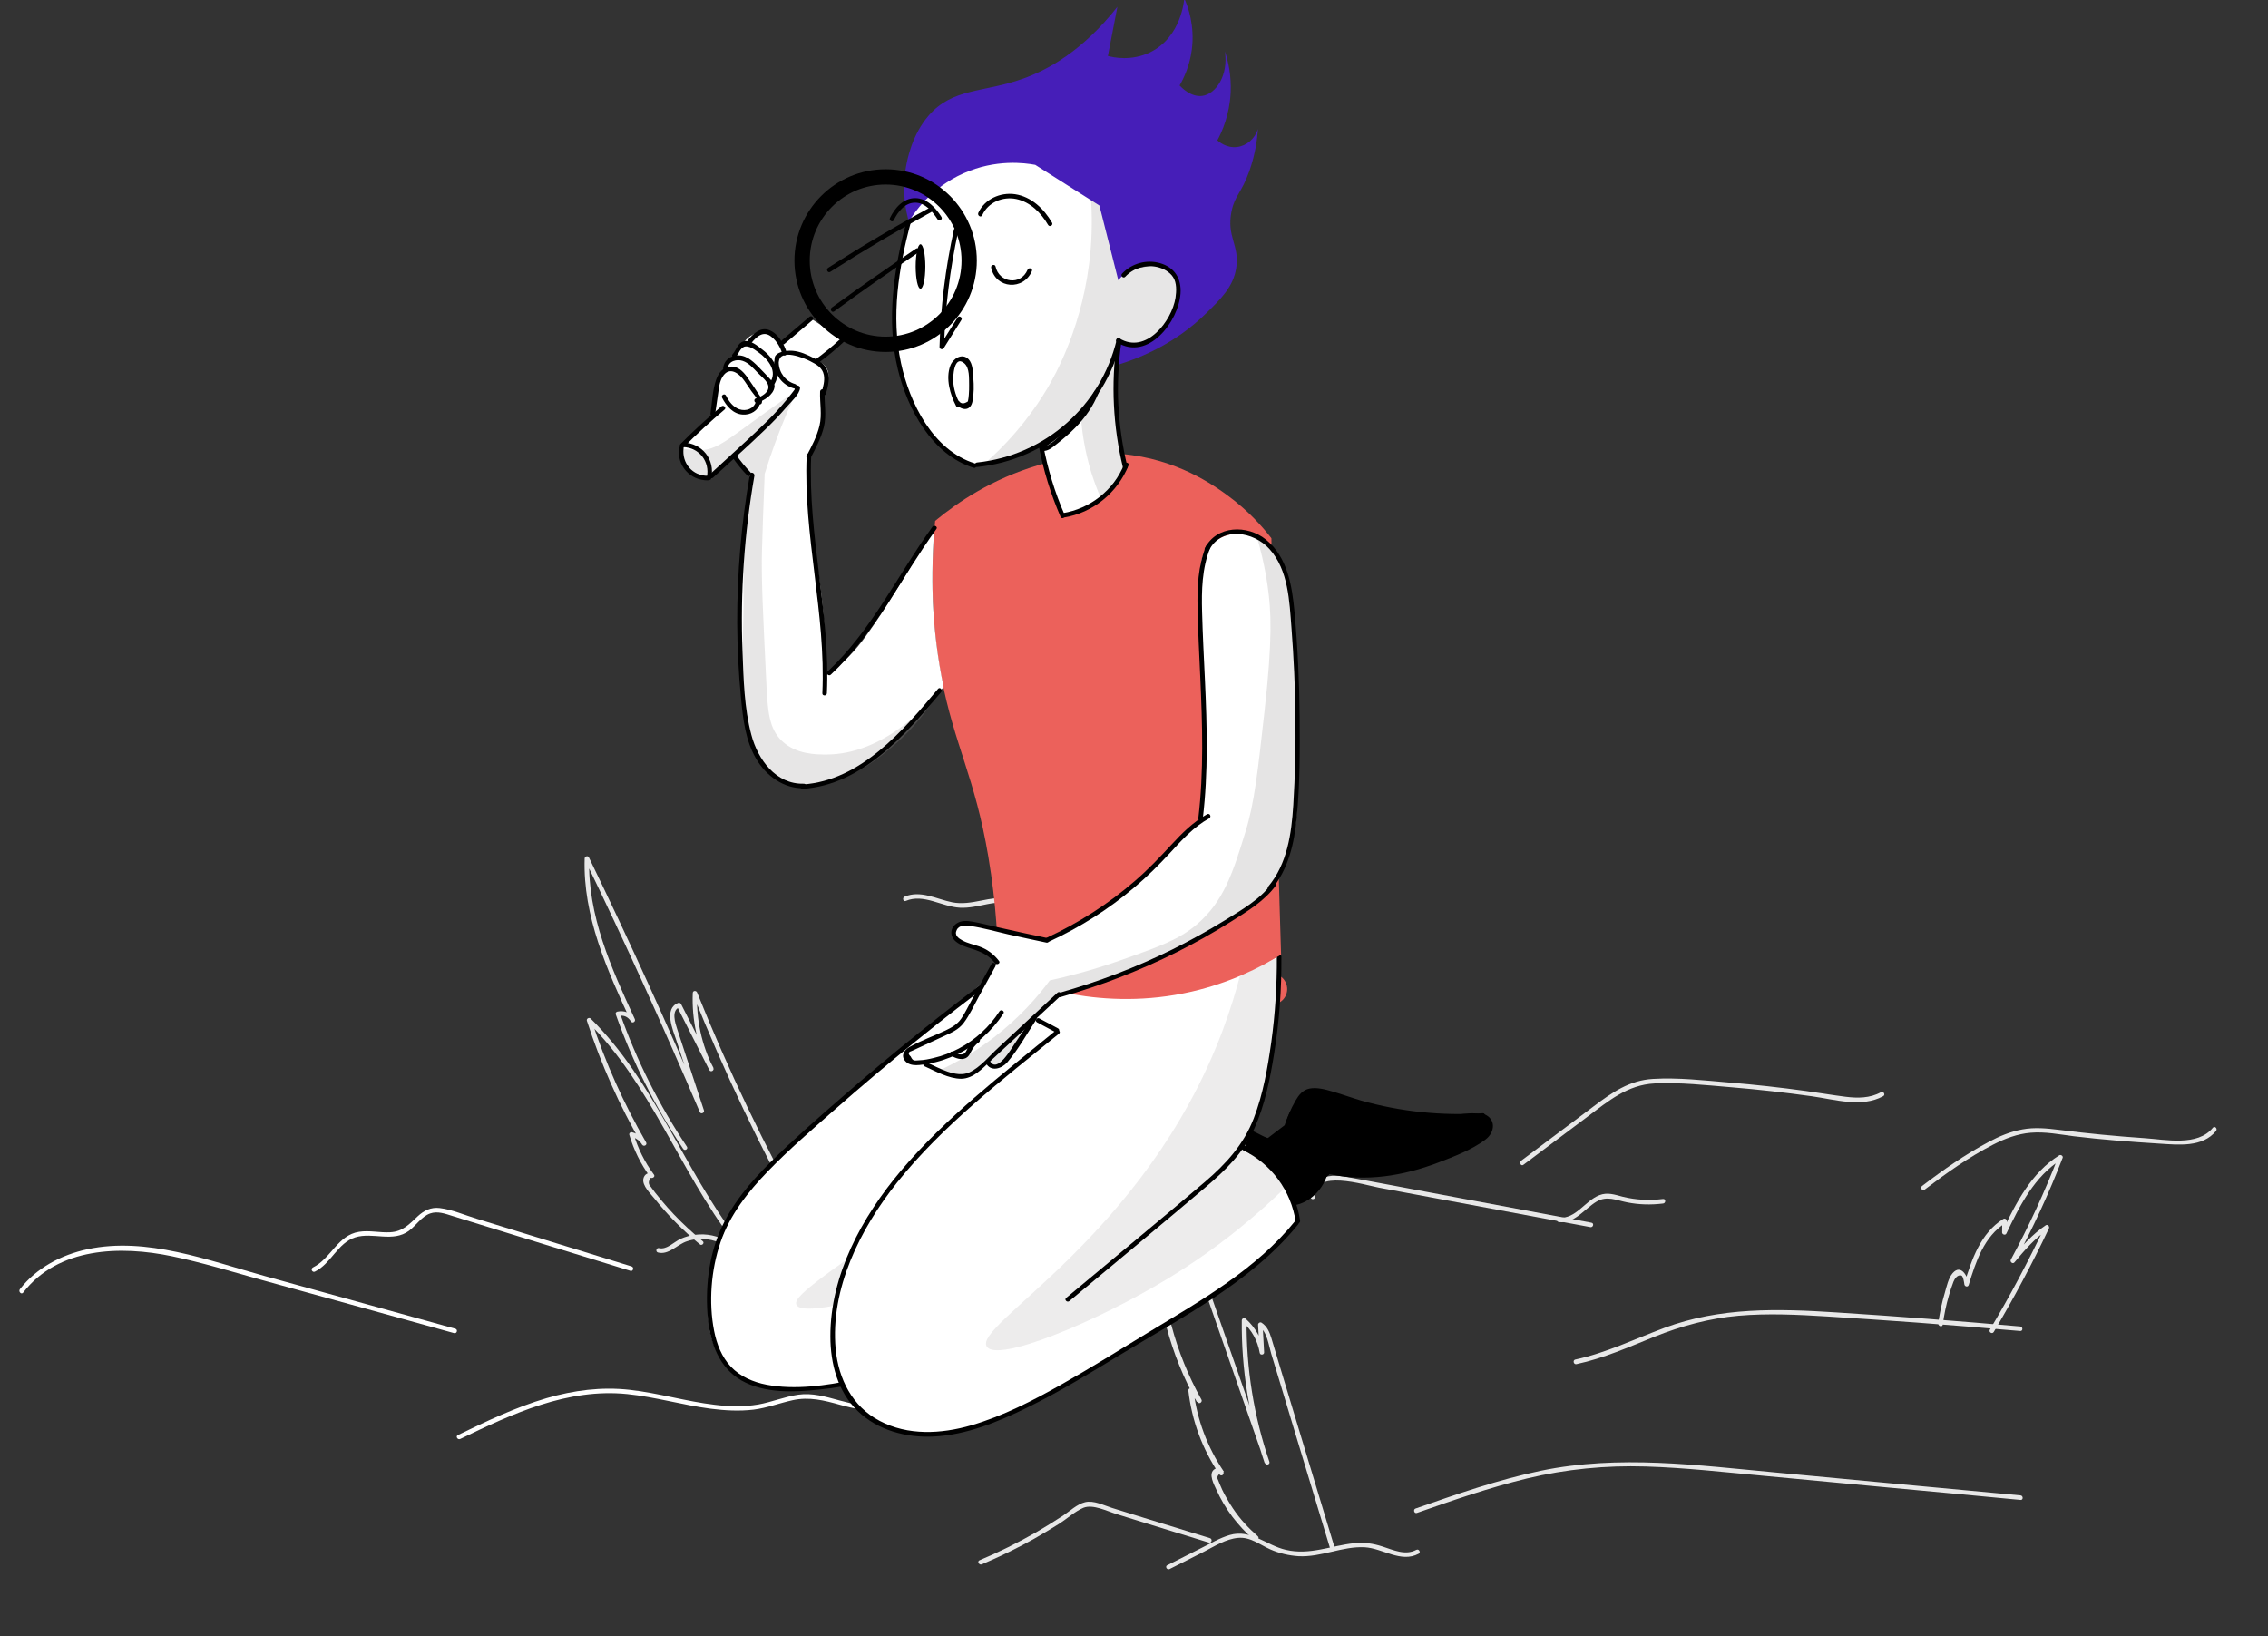 <svg width="445" height="321" viewBox="0 0 445 321" fill="none" xmlns="http://www.w3.org/2000/svg">
<rect x="0" y="0" width="445" height="321" fill="#333333" stroke="none"/>
<g clip-path="url(#clip0)">
<path d="M4.546 253.568C11.449 244.638 23.684 244.341 33.786 246.448C39.622 247.664 45.34 249.414 51.087 251.016C57.041 252.648 62.996 254.309 68.951 255.941C75.676 257.81 82.371 259.649 89.096 261.518C89.659 261.667 89.896 260.806 89.333 260.658C76.861 257.217 64.359 253.746 51.887 250.304C40.837 247.249 28.779 242.591 17.196 245.053C12.041 246.151 7.153 248.702 3.894 252.915C3.568 253.39 4.19 254.013 4.546 253.568Z" fill="white"/>
<path d="M61.805 249.444C64.945 247.901 66.278 243.807 69.685 242.739C73.181 241.642 77.062 243.807 80.261 241.434C81.654 240.396 82.691 238.675 84.379 238.052C85.86 237.518 87.401 238.111 88.823 238.556C90.037 238.942 91.252 239.298 92.467 239.684C97.355 241.197 102.213 242.68 107.102 244.193C112.641 245.884 118.152 247.605 123.691 249.296C124.225 249.474 124.462 248.613 123.928 248.435C113.797 245.32 103.695 242.205 93.563 239.09C91.193 238.378 88.734 237.281 86.275 236.984C84.557 236.776 83.194 237.459 81.98 238.586C80.291 240.158 79.017 241.612 76.558 241.731C74.514 241.849 72.499 241.315 70.455 241.642C66.249 242.294 64.945 246.893 61.39 248.643C60.857 248.94 61.301 249.711 61.805 249.444Z" fill="white"/>
<path d="M129.106 245.706C131.209 246.24 132.868 244.134 134.764 243.511C137.312 242.65 140.038 243.006 142.348 244.341C142.852 244.638 143.296 243.867 142.793 243.57C140.838 242.413 138.616 241.938 136.364 242.235C135.387 242.354 134.468 242.621 133.579 243.006C132.306 243.57 130.824 245.202 129.343 244.846C128.78 244.697 128.543 245.558 129.106 245.706Z" fill="#E8E8E8"/>
<path d="M137.881 243.481C135.896 241.849 134 240.099 132.223 238.23C131.393 237.37 130.593 236.45 129.823 235.53C129.379 234.996 128.934 234.462 128.519 233.928C128.223 233.543 127.927 233.157 127.66 232.771C127.186 232.297 127.186 231.703 127.69 231.051C128.046 231.199 128.608 230.843 128.312 230.428C126.505 227.995 125.172 225.325 124.313 222.418C124.135 222.596 123.957 222.774 123.78 222.952C124.757 223.219 125.468 223.723 126.001 224.554C126.298 225.028 127.068 224.613 126.772 224.109C122.358 216.455 118.743 208.385 116.018 199.99C115.781 200.138 115.514 200.286 115.277 200.435C127.69 212.657 133.319 229.656 143.776 243.333C144.132 243.778 144.902 243.333 144.547 242.888C134.059 229.152 128.371 212.094 115.899 199.812C115.603 199.515 115.011 199.812 115.159 200.257C117.914 208.741 121.528 216.87 126.001 224.583C126.268 224.435 126.505 224.287 126.772 224.138C126.09 223.1 125.202 222.418 124.017 222.121C123.691 222.032 123.365 222.329 123.483 222.655C124.372 225.622 125.735 228.381 127.572 230.873C127.779 230.665 127.986 230.457 128.194 230.25C127.364 229.864 126.446 230.25 126.238 231.229C125.972 232.623 127.66 234.166 128.431 235.145C131.067 238.438 134.059 241.434 137.318 244.104C137.703 244.46 138.325 243.837 137.881 243.481Z" fill="#E8E8E8"/>
<path d="M134.771 224.939C129.32 216.781 124.906 208.029 121.647 198.773C121.558 198.951 121.44 199.129 121.351 199.307C122.358 199.07 123.217 199.456 123.78 200.346C124.076 200.85 124.788 200.405 124.55 199.901C119.959 189.962 115.278 179.609 115.604 168.424C115.337 168.513 115.041 168.573 114.774 168.662C122.684 184.978 130.209 201.503 137.319 218.175C137.526 218.65 138.297 218.294 138.119 217.819C136.934 214.259 135.778 210.67 134.593 207.11C134.03 205.359 133.438 203.639 132.875 201.888C132.49 200.731 131.66 198.21 133.319 197.587C133.142 197.527 132.994 197.438 132.816 197.379C134.949 201.562 137.052 205.745 139.185 209.928C139.452 210.432 140.222 209.987 139.956 209.483C137.645 204.944 136.578 199.93 136.786 194.828C136.489 194.857 136.193 194.917 135.926 194.946C142.088 210.284 149.228 225.236 157.256 239.684C157.523 240.188 158.293 239.743 158.027 239.239C150.028 224.85 142.918 209.987 136.786 194.709C136.608 194.264 135.926 194.294 135.926 194.828C135.719 200.079 136.845 205.211 139.215 209.928C139.482 209.78 139.718 209.631 139.985 209.483C137.852 205.3 135.749 201.117 133.616 196.934C133.527 196.786 133.29 196.667 133.112 196.726C130.15 197.824 132.046 202.066 132.697 204.054C134.238 208.712 135.749 213.399 137.289 218.057C137.556 217.938 137.822 217.819 138.089 217.701C130.979 201.028 123.454 184.504 115.545 168.187C115.337 167.772 114.715 168.009 114.715 168.424C114.36 179.757 119.129 190.289 123.78 200.346C124.047 200.197 124.284 200.049 124.55 199.901C123.78 198.684 122.536 198.15 121.114 198.447C120.877 198.506 120.729 198.773 120.818 198.981C124.106 208.296 128.55 217.137 134.03 225.355C134.327 225.859 135.097 225.414 134.771 224.939Z" fill="#E8E8E8"/>
<path d="M90.297 282.285C100.547 277.331 111.361 272.287 123.062 273.474C128.602 274.038 133.964 275.64 139.475 276.352C142.259 276.708 145.074 276.856 147.859 276.53C150.466 276.203 152.924 275.254 155.472 274.69C158.761 273.949 161.753 274.72 164.923 275.61C167.53 276.322 170.107 276.915 172.803 276.292C173.366 276.174 173.129 275.313 172.566 275.432C167.174 276.708 162.108 272.821 156.657 273.593C153.961 273.978 151.443 275.046 148.777 275.521C145.963 275.996 143.089 275.936 140.245 275.58C134.646 274.928 129.195 273.266 123.566 272.643C118.026 272.02 112.546 272.732 107.243 274.275C101.199 276.055 95.482 278.784 89.853 281.514C89.32 281.751 89.794 282.522 90.297 282.285Z" fill="white"/>
<path d="M192.632 306.879C196.098 305.395 199.505 303.764 202.793 301.924C204.511 300.945 206.2 299.937 207.889 298.869C209.399 297.89 210.91 296.495 212.569 295.783C214.436 295.012 217.25 296.466 219.116 297.029C221.101 297.652 223.086 298.246 225.041 298.869C229.1 300.115 233.159 301.361 237.188 302.607C237.721 302.785 237.958 301.924 237.425 301.746C233.099 300.411 228.745 299.076 224.419 297.741C222.346 297.089 220.272 296.466 218.198 295.813C216.598 295.309 214.584 294.27 212.895 294.686C211.325 295.071 209.903 296.436 208.57 297.326C206.852 298.453 205.074 299.551 203.297 300.589C199.712 302.636 196.009 304.476 192.187 306.078C191.654 306.315 192.128 307.086 192.632 306.879Z" fill="#E8E8E8"/>
<path d="M229.485 307.798C231.737 306.671 233.988 305.514 236.24 304.387C238.314 303.319 240.536 301.895 242.906 301.687C245.305 301.45 247.172 303.022 249.245 303.942C250.993 304.713 252.889 305.158 254.785 305.277C259.229 305.514 263.376 303.289 267.791 303.526C271.316 303.734 274.871 306.641 278.337 304.802C278.841 304.535 278.396 303.764 277.893 304.031C275.73 305.188 273.39 304.06 271.257 303.378C269.42 302.785 267.642 302.518 265.717 302.725C261.155 303.2 256.977 305.128 252.297 304.031C248.416 303.141 245.453 299.907 241.276 301.123C239.351 301.687 237.543 302.755 235.766 303.645C233.514 304.772 231.263 305.929 229.011 307.057C228.537 307.294 228.982 308.065 229.485 307.798Z" fill="#E8E8E8"/>
<path d="M246.786 301.361C244.949 299.759 243.29 297.979 241.927 295.932C241.305 295.012 240.742 294.033 240.209 293.054C239.942 292.55 239.705 292.045 239.498 291.541C239.32 291.126 239.143 290.74 238.994 290.325C238.728 289.88 238.846 289.464 239.35 289.079C239.617 288.96 239.883 288.841 240.15 288.723C236.891 283.917 234.847 278.458 234.166 272.703C233.899 272.821 233.662 272.91 233.395 273.029C233.929 273.711 234.462 274.394 235.025 275.106C235.351 275.521 235.973 274.987 235.736 274.572C230.581 265.345 227.826 254.962 227.767 244.401C227.5 244.519 227.263 244.608 226.996 244.727C229.011 246.359 230.551 248.376 231.499 250.779C231.766 250.66 232.033 250.542 232.299 250.423C229.988 245.528 229.514 240.01 230.877 234.789C230.581 234.789 230.314 234.789 230.018 234.789C236.091 252.203 242.135 269.588 248.208 287.002C248.386 287.536 249.245 287.299 249.067 286.765C246.016 277.835 244.505 268.46 244.594 258.997C244.327 259.115 244.09 259.204 243.823 259.323C245.63 260.955 246.756 263.002 247.171 265.405C247.26 265.909 248.06 265.79 248.03 265.286C247.941 263.476 247.823 261.637 247.734 259.827C247.497 259.946 247.289 260.094 247.052 260.213C248.623 261.222 248.919 263.892 249.422 265.553C249.956 267.333 250.489 269.113 251.052 270.923C252.148 274.601 253.274 278.25 254.37 281.929C256.592 289.257 258.814 296.614 261.035 303.942C261.213 304.476 262.072 304.268 261.895 303.704C259.495 295.813 257.125 287.892 254.725 280.001C253.57 276.144 252.385 272.287 251.23 268.431C250.637 266.443 250.045 264.485 249.452 262.497C249.067 261.281 248.623 260.183 247.526 259.471C247.26 259.293 246.845 259.531 246.845 259.857C246.934 261.667 247.052 263.506 247.141 265.316C247.438 265.286 247.734 265.227 248 265.197C247.586 262.646 246.341 260.421 244.416 258.7C244.12 258.433 243.675 258.611 243.646 259.026C243.557 268.549 245.068 278.013 248.149 287.032C248.445 286.943 248.711 286.883 249.008 286.794C242.935 269.38 236.891 251.995 230.818 234.581C230.67 234.195 230.077 234.136 229.959 234.581C228.537 240.069 229.07 245.795 231.47 250.898C231.677 251.343 232.477 251.016 232.27 250.542C231.262 247.99 229.692 245.825 227.53 244.104C227.233 243.867 226.759 244.015 226.759 244.43C226.819 255.14 229.603 265.701 234.847 275.046C235.084 274.868 235.321 274.69 235.558 274.512C235.025 273.83 234.491 273.148 233.929 272.436C233.692 272.139 233.129 272.376 233.158 272.762C233.84 278.695 235.913 284.302 239.261 289.227C239.557 289.642 240.15 289.375 240.061 288.871C239.913 288.04 238.935 287.744 238.254 288.248C237.01 289.138 238.224 291.244 238.669 292.253C240.357 296.021 242.875 299.314 245.986 302.013C246.608 302.34 247.23 301.717 246.786 301.361Z" fill="#E8E8E8"/>
<path d="M257.995 234.818C257.61 229.241 267.712 232.445 270.526 232.979C275.148 233.839 279.739 234.7 284.361 235.56C293.574 237.281 302.817 239.001 312.031 240.722C312.594 240.841 312.831 239.98 312.268 239.862C301.692 237.874 291.145 235.916 280.569 233.928C275.385 232.949 270.2 231.97 265.016 231.021C263.149 230.665 260.987 230.279 259.239 231.258C257.906 231.97 257.017 233.276 257.136 234.818C257.136 235.382 258.054 235.382 257.995 234.818Z" fill="#E8E8E8"/>
<path d="M305.898 239.743C308.979 240.069 310.875 237.132 313.275 235.708C315.319 234.522 317.096 235.441 319.2 235.857C321.54 236.331 323.94 236.391 326.31 236.094C326.873 236.035 326.873 235.145 326.31 235.204C323.644 235.53 320.977 235.412 318.37 234.759C316.8 234.344 315.378 233.839 313.808 234.462C311.023 235.53 309.127 239.209 305.898 238.853C305.335 238.794 305.335 239.684 305.898 239.743Z" fill="#E8E8E8"/>
<path d="M278.001 296.792C285.111 294.3 292.281 291.808 299.628 290.028C307.301 288.189 315.033 287.447 322.913 287.684C330.704 287.922 338.436 288.812 346.198 289.524C353.99 290.265 361.781 290.977 369.572 291.719C378.519 292.55 387.495 293.38 396.442 294.241C397.005 294.3 397.005 293.41 396.442 293.351C380.474 291.867 364.506 290.384 348.509 288.871C333.134 287.447 317.669 285.341 302.353 288.515C293.94 290.265 285.822 293.113 277.735 295.932C277.231 296.11 277.468 296.97 278.001 296.792Z" fill="#E8E8E8"/>
<path d="M309.315 267.6C314.618 266.473 319.595 264.248 324.601 262.23C329.963 260.094 335.385 258.611 341.132 258.107C346.938 257.602 352.775 257.899 358.552 258.255C364.358 258.611 370.164 259.026 376.001 259.442C382.785 259.946 389.598 260.51 396.383 261.103C396.945 261.162 396.945 260.272 396.383 260.213C384.355 259.145 372.327 258.225 360.27 257.454C348.805 256.712 337.518 256.416 326.586 260.48C320.78 262.646 315.151 265.405 309.048 266.71C308.544 266.858 308.752 267.719 309.315 267.6Z" fill="#E8E8E8"/>
<path d="M377.601 233.394C381.837 230.161 386.31 226.986 391.05 224.554C393.361 223.367 395.85 222.418 398.457 222.21C401.271 221.973 404.085 222.536 406.841 222.892C412.44 223.575 418.068 223.99 423.697 224.346C427.43 224.583 432.17 225.117 434.806 221.854C435.162 221.409 434.54 220.786 434.184 221.231C431.192 224.939 424.882 223.545 420.794 223.278C415.165 222.892 409.596 222.358 403.996 221.646C401.597 221.35 399.227 221.112 396.827 221.557C394.457 221.973 392.235 222.922 390.132 224.049C385.57 226.482 381.244 229.508 377.127 232.653C376.712 232.979 377.156 233.75 377.601 233.394Z" fill="#E8E8E8"/>
<path d="M298.906 228.499C303.113 225.325 307.349 222.18 311.556 219.006C315.585 215.98 319.348 212.806 324.621 212.539C329.598 212.301 334.693 212.865 339.641 213.28C344.973 213.725 350.276 214.319 355.549 215.06C359.993 215.683 365.296 217.345 369.503 215.031C370.006 214.764 369.562 213.992 369.058 214.259C366.896 215.446 364.496 215.446 362.097 215.149C359.519 214.823 356.942 214.378 354.364 214.022C349.387 213.34 344.381 212.776 339.344 212.361C334.397 211.945 329.272 211.352 324.325 211.649C319.733 211.916 316.326 214.289 312.741 216.989C307.972 220.549 303.232 224.138 298.462 227.698C298.018 228.084 298.462 228.855 298.906 228.499Z" fill="#E8E8E8"/>
<path d="M381.185 259.857C381.452 257.899 381.837 256 382.4 254.102C382.666 253.212 382.933 252.322 383.288 251.432C383.496 250.898 384.059 250.008 384.829 250.215C385.214 250.334 385.392 251.669 385.421 251.936C385.481 252.411 386.132 252.559 386.28 252.055C387.673 247.516 389.273 242.532 393.539 239.891C393.302 239.773 393.094 239.624 392.857 239.506C392.857 240.247 392.828 241.019 392.828 241.76C392.828 242.176 393.45 242.383 393.657 241.998C396.294 236.509 399.167 230.754 404.5 227.431C404.293 227.253 404.055 227.105 403.848 226.927C401.182 233.839 398.071 240.574 394.546 247.1C394.309 247.516 394.901 248.05 395.257 247.634C397.242 245.261 399.256 242.888 401.863 241.167C401.656 240.959 401.448 240.752 401.241 240.544C397.953 247.486 394.368 254.25 390.428 260.836C390.132 261.34 390.902 261.785 391.198 261.281C395.109 254.695 398.723 247.931 402.011 240.989C402.189 240.633 401.804 240.099 401.389 240.366C398.723 242.146 396.649 244.549 394.605 246.982C394.842 247.16 395.079 247.338 395.316 247.516C398.871 240.93 402.011 234.136 404.707 227.135C404.855 226.779 404.352 226.452 404.056 226.63C398.575 230.042 395.612 235.886 392.887 241.523C393.153 241.612 393.45 241.671 393.716 241.76C393.716 241.019 393.746 240.247 393.746 239.506C393.746 239.179 393.361 238.942 393.065 239.12C388.621 241.879 386.873 247.041 385.421 251.817C385.718 251.847 386.014 251.906 386.28 251.936C386.132 250.423 384.77 247.842 383.111 249.77C382.281 250.749 381.955 252.351 381.6 253.568C381.007 255.526 380.592 257.543 380.296 259.59C380.267 260.183 381.096 260.421 381.185 259.857Z" fill="#E8E8E8"/>
<path d="M174.195 209.78C176.506 208.534 178.846 207.288 181.394 206.605C184.09 205.893 186.756 206.131 189.452 206.487C194.814 207.199 200.176 207.911 205.509 208.623C206.072 208.712 206.072 207.822 205.509 207.733C199.791 206.961 194.044 206.131 188.326 205.448C185.69 205.122 183.172 205.122 180.624 205.864C178.195 206.576 175.943 207.792 173.721 208.979C173.218 209.305 173.692 210.047 174.195 209.78Z" fill="#E8E8E8"/>
<path d="M177.721 176.731C181.246 175.248 184.801 177.888 188.356 178.066C190.193 178.155 191.97 177.71 193.777 177.354C196.058 176.909 198.014 176.879 200.206 177.799C201.539 178.363 202.754 178.719 204.116 178.185C204.887 177.888 205.538 177.384 206.309 177.117C207.168 176.82 208.057 176.761 208.975 176.761C212.145 176.82 215.315 177.918 218.336 176.494C218.84 176.256 218.396 175.485 217.892 175.722C214.663 177.235 211.078 175.574 207.671 175.93C206.042 176.108 204.976 177.057 203.465 177.502C201.658 178.036 199.88 176.494 198.103 176.227C194.281 175.633 190.667 177.769 186.815 176.998C183.734 176.375 180.624 174.565 177.484 175.9C176.98 176.108 177.217 176.968 177.721 176.731Z" fill="#E8E8E8"/>
<path d="M249.532 197.053C251.2 197.053 252.553 195.698 252.553 194.027C252.553 192.355 251.2 191.001 249.532 191.001C247.863 191.001 246.51 192.355 246.51 194.027C246.51 195.698 247.863 197.053 249.532 197.053Z" fill="#EC615B"/>
<path d="M229.742 146.975C230.838 146.975 231.727 146.085 231.727 144.988C231.727 143.89 230.838 143 229.742 143C228.646 143 227.757 143.89 227.757 144.988C227.757 146.085 228.646 146.975 229.742 146.975Z" fill="#461EB8"/>
<path d="M208.251 228.618C209.288 228.173 210.71 227.52 212.339 226.601C215.065 225.088 216.427 224.316 217.257 223.1C218.323 221.498 217.909 220.638 219.301 219.036C219.508 218.769 220.486 217.73 221.76 217.167C223.952 216.247 225.996 217.345 229.403 218.561C232.543 219.688 235.002 220.222 239.92 221.32C241.875 221.765 244.245 222.21 247.682 223.278C248.659 223.575 249.43 223.842 249.963 224.02C250.022 224.643 250.052 226.245 249.015 227.698C248.541 228.351 247.889 228.885 246.852 229.36C244.453 230.487 242.172 230.279 240.246 230.19C236.098 230.012 237.817 230.606 228.04 230.784C225.907 230.813 224.16 230.813 222.945 230.813C221.434 231.852 219.923 232.92 218.383 234.017C215.776 235.916 213.287 237.815 210.917 239.684C210.028 236.005 209.14 232.297 208.251 228.618Z" fill="black"/>
<path d="M195.899 190.645C193.766 191.772 193.529 192.187 185.589 198.951C173.206 209.483 171.843 210.047 160.615 219.866C149.861 229.241 147.847 231.585 145.803 234.67C140.707 242.472 139.582 248.999 139.256 252.173C138.811 256.445 138.219 262.379 141.981 267.066C144.351 270.003 147.432 271.219 148.469 271.605C151.58 272.792 154.127 272.643 158.719 272.317C164.822 271.872 169.473 270.685 171.31 270.181C173.324 269.617 178.005 268.223 183.871 265.316C189.381 262.586 191.751 260.569 199.276 255.496C202.624 253.241 207.571 249.948 213.792 246.151C214.177 243.184 213.851 240.87 213.526 239.417C212.755 235.975 211.185 233.602 209.437 230.991C208.015 228.855 206.653 227.224 205.705 226.156C207.926 224.465 210.83 222.032 213.881 218.769C215.925 216.573 219.154 213.073 221.85 208.148C225.168 202.096 228.486 195.985 226.353 191.772C223.006 185.156 207.067 184.86 195.899 190.645Z" fill="white"/>
<path opacity="0.18" d="M222.442 193.878C220.753 197.794 217.968 203.342 213.525 209.275C207.066 217.849 200.549 222.596 190.713 229.627C162.896 249.503 155.43 254.042 156.26 255.941C157.385 258.522 173.057 253.894 175.338 253.212C191.987 248.287 204.252 240.692 211.925 235.145C209.97 232.148 208.014 229.152 206.059 226.185C208.459 224.465 211.777 221.735 214.887 217.671C216.606 215.446 219.213 212.005 220.901 206.813C222.619 201.651 222.679 197.053 222.442 193.878Z" fill="#9B9797"/>
<path d="M195.779 190.615C185.232 198.477 174.953 206.724 165.058 215.357C160.318 219.481 155.578 223.604 151.134 228.025C147.194 231.941 143.52 236.272 141.299 241.434C138.988 246.774 138.336 252.945 138.899 258.73C139.373 263.506 141.121 268.312 145.476 270.804C150.038 273.385 155.785 273.118 160.821 272.584C167.013 271.961 173.116 270.448 178.893 268.104C191.78 262.853 201.882 253.034 214.058 246.537C214.561 246.27 214.117 245.498 213.613 245.765C203.452 251.194 194.801 259.026 184.61 264.455C179.278 267.303 173.531 269.38 167.606 270.656C162.125 271.813 155.963 272.703 150.393 271.635C147.786 271.13 145.268 270.062 143.402 268.104C141.595 266.176 140.617 263.654 140.114 261.073C139.017 255.466 139.521 249.118 141.358 243.718C143.195 238.319 146.779 233.78 150.69 229.745C154.748 225.562 159.192 221.706 163.547 217.879C174.064 208.623 184.966 199.782 196.223 191.416C196.668 191.06 196.253 190.289 195.779 190.615Z" fill="black"/>
<path d="M166.747 251.432C176.464 247.664 185.262 242.027 193.616 235.857C197.734 232.831 201.793 229.686 205.822 226.541C209.792 223.426 213.584 220.133 216.665 216.128C217.02 215.683 216.25 215.238 215.894 215.683C212.754 219.777 208.814 223.07 204.785 226.245C200.815 229.36 196.816 232.445 192.728 235.441C184.551 241.434 175.99 246.952 166.51 250.601C165.976 250.779 166.213 251.639 166.747 251.432Z" fill="black"/>
<path d="M205.378 226.452C211.095 231.258 214.117 238.705 213.317 246.151C213.258 246.715 214.147 246.715 214.206 246.151C215.006 238.497 211.865 230.784 206 225.829C205.585 225.444 204.963 226.067 205.378 226.452Z" fill="black"/>
<path d="M213.258 237.874C214.946 237.37 216.427 235.946 217.849 234.937C219.627 233.691 221.375 232.445 223.152 231.199C223.626 230.873 223.182 230.101 222.708 230.428C221.108 231.555 219.479 232.712 217.879 233.839C216.398 234.878 214.768 236.48 213.021 237.014C212.458 237.162 212.695 238.022 213.258 237.874Z" fill="black"/>
<path d="M208.37 229.033C211.717 227.639 214.798 225.74 217.583 223.397C218.027 223.011 217.376 222.388 216.961 222.774C214.324 225.028 211.362 226.838 208.162 228.173C207.629 228.41 207.866 229.271 208.37 229.033Z" fill="black"/>
<path d="M217.257 223.011C217.82 223.011 217.82 222.121 217.257 222.121C216.694 222.121 216.694 223.011 217.257 223.011Z" fill="black"/>
<path d="M218.323 221.943C218.827 220.756 219.36 219.451 220.308 218.531C221.582 217.285 223.123 217.463 224.752 217.819C227.774 218.502 230.736 219.451 233.699 220.311C236.454 221.083 239.209 221.765 242.053 222.091C243.712 222.269 245.104 222.477 246.585 223.219C247.682 223.753 248.63 224.287 249.844 224.405C250.407 224.465 250.407 223.575 249.844 223.515C248.215 223.367 246.941 222.24 245.4 221.735C243.86 221.231 242.142 221.261 240.542 220.994C237.046 220.43 233.639 219.362 230.262 218.353C228.603 217.879 226.944 217.404 225.256 217.018C224.011 216.751 222.708 216.425 221.464 216.811C219.301 217.463 218.264 219.777 217.464 221.706C217.257 222.24 218.116 222.477 218.323 221.943Z" fill="black"/>
<path d="M223.034 231.852C229.374 230.902 235.654 230.754 242.053 230.635C244.275 230.606 246.645 230.339 248.422 228.885C249.933 227.639 250.792 225.829 250.378 223.901C250.259 223.337 249.4 223.575 249.519 224.138C250.081 226.838 247.652 228.826 245.253 229.419C242.794 230.012 240.127 229.716 237.609 229.775C232.632 229.864 227.715 230.279 222.797 231.021C222.234 231.08 222.501 231.941 223.034 231.852Z" fill="black"/>
<path d="M245.519 225.948C247.711 224.376 249.933 222.803 252.126 221.231C252.274 220.222 252.748 218.027 254.555 216.158C255.088 215.594 256.332 214.289 258.199 213.933C260.154 213.547 261.665 214.437 263.353 215.209C266.079 216.455 268.716 216.929 273.93 217.938C278.047 218.709 280.121 219.095 283.084 218.947C287.113 218.709 289.986 217.641 291.705 219.332C291.882 219.51 292.623 220.311 292.564 221.29C292.475 222.536 291.142 223.337 290.075 223.96C285.424 226.63 282.817 227.402 282.817 227.402C276.24 229.33 272.922 230.309 270.078 230.546C267.768 230.724 264.479 230.813 260.509 230.19C259.354 234.166 255.858 236.717 252.57 236.509C248.334 236.242 244.423 231.466 245.519 225.948Z" fill="black"/>
<path d="M202.977 199.723C203.629 197.735 204.844 195.213 207.125 194.383C208.606 193.849 209.969 194.205 210.413 194.323C213.168 195.006 218.827 194.027 230.114 192.098C235.713 191.149 242.793 189.755 250.94 187.678C250.97 189.191 250.94 191.179 250.851 193.493C250.644 198.684 250.111 202.6 249.992 203.52C249.489 207.199 248.6 213.31 245.904 220.727C245.223 222.625 244.541 224.198 244.067 225.266C245.223 225.8 246.467 226.512 247.682 227.52C252.688 231.525 254.14 237.192 254.614 239.595C253.903 240.455 252.836 241.731 251.474 243.184C245.963 249.058 240.868 252.351 231.151 258.374C225.167 262.082 220.782 264.782 213.761 268.935C205.229 273.978 198.326 277.894 189.735 280.357C187.602 280.98 184.225 281.81 179.959 281.365C177.885 281.158 174.152 280.772 170.568 278.161C165.976 274.839 164.524 269.973 163.932 267.837C162.599 263.061 163.102 258.581 164.346 253.924C165.206 250.66 168.316 239.832 179.129 227.639C181.292 225.206 187.454 219.718 199.719 208.741C202.681 206.101 205.11 203.935 206.74 202.511C205.496 201.562 204.251 200.642 202.977 199.723Z" fill="white"/>
<path opacity="0.18" d="M243.267 191.505C242.586 194.116 241.49 197.883 239.831 202.304C224.692 242.472 190.861 259.827 193.616 264.159C195.63 267.363 214.946 259.382 228.869 250.987C239.297 244.697 247.059 237.963 252.244 232.89C251.414 231.674 250.14 230.012 248.215 228.44C246.348 226.927 244.571 226.007 243.238 225.444C244.156 224.109 245.371 222.091 246.407 219.51C247.089 217.849 247.681 216.069 248.452 212.45C249.696 206.724 250.199 202.185 250.348 200.761C250.703 197.349 251.029 192.929 250.97 187.708C248.392 188.954 245.845 190.229 243.267 191.505Z" fill="#9B9797"/>
<path d="M250.526 187.678C250.555 193.285 250.2 198.892 249.43 204.469C248.719 209.483 247.83 214.645 245.993 219.392C244.008 224.524 240.601 228.262 236.483 231.792C232.277 235.382 228.04 238.912 223.804 242.443C218.945 246.507 214.057 250.542 209.199 254.606C208.754 254.962 209.377 255.585 209.821 255.229C218.738 247.812 227.655 240.425 236.513 232.919C240.424 229.597 243.979 226.156 246.112 221.379C248.185 216.751 249.193 211.678 249.992 206.694C251 200.405 251.474 194.056 251.414 187.678C251.414 187.085 250.526 187.085 250.526 187.678Z" fill="black"/>
<path d="M203.481 200.553C204.696 201.206 205.911 201.858 207.155 202.511C207.658 202.778 208.103 202.007 207.599 201.74C206.385 201.087 205.17 200.435 203.926 199.782C203.422 199.515 202.978 200.286 203.481 200.553Z" fill="black"/>
<path d="M207.155 202.155C196.608 210.759 185.528 219.273 176.73 229.715C169.146 238.704 162.895 250.097 162.924 262.171C162.924 267.481 164.376 273.029 168.287 276.796C172.197 280.594 177.855 282.077 183.188 281.81C189.705 281.484 195.897 278.903 201.704 276.055C207.925 272.999 213.82 269.38 219.745 265.79C231.951 258.374 245.578 251.461 254.732 240.158C255.088 239.713 254.466 239.09 254.11 239.535C246.437 249.029 235.654 255.11 225.374 261.34C219.716 264.782 214.116 268.282 208.34 271.546C202.681 274.75 196.786 277.805 190.535 279.615C184.669 281.306 178.122 281.662 172.582 278.725C167.25 275.936 164.524 270.537 163.961 264.663C162.865 252.796 168.82 240.989 176.019 231.97C184.995 220.727 196.727 211.767 207.806 202.749C208.221 202.422 207.599 201.799 207.155 202.155Z" fill="black"/>
<path d="M243.86 225.622C249.429 228.292 253.31 233.572 254.229 239.684C254.318 240.247 255.177 240.01 255.088 239.446C254.169 233.127 250.081 227.58 244.334 224.85C243.801 224.613 243.356 225.384 243.86 225.622Z" fill="black"/>
<path d="M245.638 226.393C246.823 225.918 247.771 225.117 248.778 224.346C249.963 223.426 251.177 222.536 252.362 221.617C252.807 221.26 252.362 220.489 251.918 220.845C250.852 221.646 249.785 222.447 248.719 223.278C247.682 224.079 246.645 225.058 245.401 225.533C244.897 225.74 245.104 226.601 245.638 226.393Z" fill="black"/>
<path d="M252.807 221.26C253.399 219.51 254.11 217.79 255.058 216.188C256.362 213.992 258.317 214.23 260.509 214.793C263.916 215.654 267.175 216.959 270.611 217.73C277.277 219.213 284.12 219.718 290.934 219.273C291.497 219.243 291.497 218.353 290.934 218.383C282.906 218.917 274.818 218.086 267.056 215.891C265.19 215.357 263.383 214.675 261.516 214.141C260.094 213.725 258.406 213.251 256.924 213.547C255.591 213.814 254.821 214.823 254.169 215.95C253.251 217.552 252.54 219.273 251.947 221.023C251.77 221.557 252.629 221.794 252.807 221.26Z" fill="black"/>
<path d="M254.081 235.589C256.302 233.898 258.495 232.208 260.717 230.517C261.161 230.161 260.717 229.389 260.272 229.745C258.05 231.436 255.858 233.127 253.636 234.818C253.192 235.174 253.636 235.945 254.081 235.589Z" fill="black"/>
<path d="M260.687 230.309C267.916 231.881 275.292 230.695 282.136 228.084C285.246 226.897 288.801 225.562 291.467 223.545C293.334 222.15 293.6 219.48 291.142 218.531C290.608 218.323 290.371 219.184 290.905 219.391C292.238 219.896 292.386 221.349 291.467 222.358C291.023 222.862 290.401 223.189 289.808 223.545C288.594 224.227 287.35 224.85 286.105 225.444C283.469 226.69 280.743 227.758 277.929 228.588C272.389 230.19 266.582 230.724 260.894 229.478C260.361 229.33 260.124 230.19 260.687 230.309Z" fill="black"/>
<path d="M183.485 102.178C187.988 98.441 194.712 93.931 203.689 91.261C207.896 90.015 213.169 88.472 220.16 89.066C230.885 89.986 238.261 95.266 240.868 97.195C244.956 100.191 247.741 103.365 249.459 105.59C249.785 126.386 250.23 147.212 250.793 168.009C250.97 174.417 251.148 180.854 251.355 187.262C247.149 189.873 241.253 192.81 233.788 194.531C216.309 198.536 201.763 193.196 195.868 190.615C195.838 185.364 195.512 177.472 193.913 168.009C191.306 152.463 187.247 146.204 184.699 132.824C183.425 125.912 182.211 115.528 183.485 102.178Z" fill="#EC615B"/>
<path d="M237.047 107.311C235.595 108.913 235.329 110.723 235.417 117.665C235.477 124.963 235.862 129.947 236.099 135.732C236.277 139.915 236.425 143.237 236.336 147.569C236.247 153.027 235.891 157.507 235.566 160.503C232.662 163.767 230.085 166.318 228.159 168.157C223.834 172.281 219.124 176.731 212.162 180.914C209.407 182.546 207.037 183.732 205.437 184.474C203.985 184.237 202.356 183.881 200.578 183.436C196.372 182.368 194.624 181.418 191.454 181.418C190.506 181.418 187.514 181.418 187.217 182.486C186.951 183.376 188.61 184.771 189.913 185.453C191.128 186.076 191.661 185.898 192.876 186.462C194.239 187.114 195.127 188.064 195.661 188.776C195.098 189.577 194.239 190.793 193.291 192.365C192.194 194.205 191.957 194.917 190.684 197.112C189.35 199.426 188.669 200.583 188.077 201.176C187.158 202.037 186.595 202.215 182.477 204.054C178.389 205.893 177.678 206.309 177.678 206.813C177.678 207.317 178.478 207.436 181.648 208.801C184.225 209.898 184.462 210.136 185.795 210.521C187.454 210.996 188.462 211.293 189.676 211.026C191.602 210.64 192.846 209.186 193.379 208.415C193.646 208.652 194.298 209.157 195.157 209.186C195.838 209.186 196.401 208.919 196.846 208.563C198.712 207.228 199.63 204.766 201.467 202.007C201.793 201.532 202.948 199.782 204.815 197.824C205.97 196.578 207.037 195.658 207.807 195.035C208.844 194.798 210.384 194.442 212.221 193.908C219.361 191.861 224.515 189.399 228.841 187.322C231.359 186.106 234.203 184.504 239.861 181.329C244.779 178.57 247.327 177.028 249.578 174.002C249.815 173.675 251.03 172.044 252.096 169.641C252.422 168.899 253.578 166.259 254.2 161.631C254.496 159.584 254.496 158.456 254.526 152.048C254.585 143.89 254.585 144.869 254.585 144.038C254.555 132.083 253.933 133.151 253.726 122.174C253.696 121.136 253.666 118.317 252.807 114.757C251.889 110.901 250.734 109.18 250.082 108.32C249.252 107.222 248.245 105.917 246.527 105.175C243.387 103.781 239.209 104.908 237.047 107.311Z" fill="white"/>
<path opacity="0.25" d="M246.556 105.145C247.267 107.489 248.126 110.871 248.719 114.965C249.43 119.919 249.696 125.378 248.096 139.648C246.763 151.574 246.112 157.537 244.393 163.114C241.934 171.065 240.157 176.85 234.736 181.418C231.24 184.355 227.418 185.72 219.745 188.42C214.117 190.407 209.288 191.594 205.97 192.336C203.6 195.54 200.074 199.604 195.068 203.461C191.157 206.487 187.395 208.563 184.284 209.987C184.729 210.284 186.565 211.471 189.054 211.144C191.957 210.759 193.527 208.682 193.794 208.296C194.357 208.712 195.186 209.157 196.105 209.008C198.001 208.712 199.008 206.012 199.511 204.796C200.608 202.274 202.8 198.803 207.718 195.006C210.976 194.145 215.39 192.84 220.516 190.882C227.655 188.123 232.454 185.453 237.609 182.575C245.875 177.947 247.741 176.049 249.104 174.209C251.592 170.857 252.629 167.416 253.073 165.903C253.873 163.203 254.021 160.177 254.318 154.273C254.525 149.883 254.525 146.501 254.525 143.949C254.525 139.559 254.436 136.295 254.347 133.477C254.229 129.383 253.992 124.577 253.399 118.822C252.955 114.639 252.629 112.977 251.681 111.108C250.229 108.142 248.067 106.243 246.556 105.145Z" fill="#9B9797"/>
<path d="M236.602 107.192C235.061 111.049 234.883 115.202 234.972 119.326C235.061 123.865 235.298 128.374 235.506 132.913C235.92 142.11 236.217 151.336 235.12 160.503C235.061 161.067 235.95 161.067 236.009 160.503C237.076 151.544 236.839 142.496 236.424 133.507C236.217 129.057 235.98 124.607 235.861 120.127C235.743 115.825 235.831 111.494 237.461 107.43C237.668 106.896 236.809 106.658 236.602 107.192Z" fill="black"/>
<path d="M236.839 159.732C234.113 161.245 231.921 163.44 229.818 165.725C227.537 168.187 225.255 170.59 222.708 172.785C217.494 177.324 211.628 181.062 205.347 183.97C204.814 184.207 205.288 184.978 205.792 184.741C211.835 181.952 217.494 178.392 222.56 174.091C225.078 171.984 227.388 169.67 229.61 167.267C231.921 164.746 234.232 162.194 237.254 160.533C237.787 160.207 237.342 159.435 236.839 159.732Z" fill="black"/>
<path d="M205.555 184.029C202.296 183.347 199.008 182.635 195.749 181.893C194.12 181.537 192.461 181.092 190.802 180.795C189.765 180.617 188.669 180.528 187.75 181.122C186.328 182.041 186.328 183.732 187.602 184.741C188.521 185.483 189.706 185.809 190.802 186.165C192.579 186.729 194.09 187.441 195.245 188.954C195.601 189.399 196.371 188.954 196.016 188.509C194.979 187.174 193.735 186.224 192.135 185.661C191.039 185.275 189.824 185.038 188.817 184.474C188.106 184.088 187.187 183.495 187.721 182.427C188.224 181.418 189.498 181.507 190.417 181.656C192.875 182.012 195.334 182.724 197.793 183.287C200.311 183.851 202.829 184.385 205.348 184.919C205.881 185.008 206.118 184.148 205.555 184.029Z" fill="black"/>
<path d="M194.535 189.102C193.231 191.505 191.898 193.878 190.594 196.281C189.943 197.438 189.38 198.684 188.609 199.812C187.81 200.969 186.743 201.562 185.499 202.155C183.158 203.253 180.64 204.143 178.389 205.419C177.382 206.012 176.73 207.08 177.589 208.118C178.655 209.394 180.759 208.89 182.181 208.652C184.136 208.326 186.003 207.673 187.78 206.843C191.483 205.063 194.623 202.274 196.875 198.833C197.201 198.358 196.431 197.913 196.105 198.388C194.12 201.473 191.365 203.965 188.136 205.686C186.595 206.487 184.936 207.139 183.247 207.525C182.299 207.762 181.292 207.97 180.285 208C179.366 208.059 179.129 208.178 178.685 207.258C178.122 206.724 178.181 206.368 178.833 206.19C179.041 206.101 179.218 206.012 179.426 205.923C181.322 205.033 183.247 204.173 185.143 203.283C186.625 202.6 188.076 202.007 189.083 200.672C190.268 199.1 191.098 197.231 192.046 195.51C193.142 193.522 194.238 191.535 195.305 189.577C195.571 189.043 194.801 188.598 194.535 189.102Z" fill="black"/>
<path d="M208.073 195.599C215.983 193.374 223.656 190.407 231.003 186.729C234.647 184.889 238.202 182.902 241.668 180.706C244.779 178.748 248.067 176.761 250.289 173.764C250.615 173.29 249.844 172.845 249.519 173.319C247.208 176.464 243.594 178.511 240.335 180.528C237.017 182.575 233.58 184.474 230.085 186.224C222.945 189.755 215.509 192.603 207.836 194.768C207.303 194.887 207.54 195.747 208.073 195.599Z" fill="black"/>
<path d="M237.195 107.993C239.654 103.158 245.964 104.255 249.074 107.697C252.807 111.85 252.985 117.932 253.399 123.212C254.288 134.753 254.466 146.382 253.755 157.922C253.399 163.529 252.57 169.463 248.837 173.913C248.482 174.358 249.104 174.981 249.459 174.536C252.807 170.501 253.962 165.398 254.436 160.296C255.058 153.769 255.058 147.153 254.999 140.597C254.94 133.744 254.614 126.861 253.992 120.038C253.518 114.906 252.6 109.239 248.363 105.828C244.749 102.92 238.706 103.009 236.395 107.548C236.158 108.053 236.928 108.498 237.195 107.993Z" fill="black"/>
<path d="M181.381 209.157C183.544 210.136 186.151 211.619 188.61 211.619C190.98 211.589 192.728 209.631 194.327 208.148C198.919 203.876 203.511 199.604 208.103 195.362C208.518 194.976 207.896 194.353 207.481 194.739C203.6 198.358 199.719 201.948 195.838 205.567C194.12 207.139 192.343 209.394 190.18 210.373C187.632 211.53 184.136 209.453 181.855 208.415C181.322 208.148 180.878 208.919 181.381 209.157Z" fill="black"/>
<path d="M193.439 208.534C194.416 210.373 196.579 209.631 197.675 208.356C199.838 205.804 201.526 202.719 203.363 199.96C203.689 199.485 202.919 199.04 202.593 199.515C201.437 201.236 200.282 202.956 199.127 204.677C198.475 205.626 195.601 210.759 194.209 208.089C193.942 207.584 193.172 208.029 193.439 208.534Z" fill="black"/>
<path d="M186.565 207.08C187.454 207.555 188.55 208.029 189.528 207.555C190.031 207.288 190.239 206.872 190.476 206.398C190.891 205.597 191.305 204.974 192.076 204.469C192.55 204.143 192.105 203.372 191.631 203.698C190.92 204.173 190.328 204.766 189.913 205.537C189.617 206.101 189.439 206.783 188.669 206.843C188.106 206.902 187.484 206.546 187.01 206.309C186.536 206.071 186.062 206.813 186.565 207.08Z" fill="black"/>
<path d="M180.492 37.565C179.455 39.671 178.418 43.201 178.092 44.358C177.618 46.02 176.551 49.906 175.959 55.068C175.633 57.916 175.278 61.031 175.574 65.155C175.722 67.113 175.929 70.198 177.085 74.025C177.855 76.636 178.981 80.403 182.032 84.26C184.698 87.612 187.75 89.719 190.179 90.994C191.719 91.024 193.586 90.935 195.66 90.549C199.392 89.837 202.295 88.443 204.251 87.316C204.517 88.829 204.873 90.431 205.317 92.092C206.236 95.533 207.361 98.559 208.487 101.17C209.702 100.962 211.153 100.606 212.694 99.894C217.582 97.61 219.922 93.397 220.752 91.647C220.307 89.926 219.952 88.057 219.626 86.129C218.5 78.92 218.797 72.482 219.508 67.261C220.13 67.469 221.137 67.736 222.381 67.676C224.81 67.528 226.469 66.193 227.299 65.481C228.01 64.888 231.239 62.01 231.121 57.738C231.091 56.729 231.032 54.267 229.284 52.932C227.654 51.716 225.462 52.161 223.862 52.487C222.026 52.873 220.663 53.644 219.833 54.178C220.456 52.131 221.759 46.88 219.833 40.769C219.419 39.463 216.664 31.157 208.546 27.567C197.526 22.642 184.284 29.94 180.492 37.565Z" fill="white"/>
<path opacity="0.24" d="M213.968 37.743C214.205 40.502 214.383 44.507 213.968 49.253C212.694 63.642 207.006 73.639 205.525 76.131C203.273 79.929 199.422 85.447 193.26 90.876C195.097 90.638 197.2 90.223 199.452 89.422C205.644 87.227 209.791 83.459 212.043 80.997C212.22 84.29 212.783 88.295 214.116 92.685C214.709 94.554 215.361 96.275 216.042 97.818C217.612 95.771 219.153 93.724 220.723 91.647C220.397 89.719 220.101 87.672 219.893 85.565C219.212 79.187 219.212 73.313 219.567 68.092C220.9 68.121 222.826 68.003 224.87 67.202C233.817 63.642 238.912 49.491 234.084 41.777C233.876 41.451 232.81 39.79 230.617 38.306C223.833 33.738 215.212 37.209 213.968 37.743Z" fill="#9B9797"/>
<path d="M178.329 43.468C177.737 41.421 176.907 37.505 177.767 32.699C178.033 31.216 178.952 26.44 182.21 22.672C186.98 17.184 192.964 18.222 200.726 15.433C205.644 13.683 212.398 10.004 219.242 1.342C218.619 4.546 217.997 7.779 217.375 10.983C218.442 11.28 222.026 12.051 225.7 10.242C231.803 7.245 232.336 0.007 232.365 -0.32C233.106 1.342 234.439 5.02 233.847 9.708C233.432 12.912 232.277 15.315 231.447 16.768C231.803 17.154 233.699 19.112 235.891 18.815C238.557 18.459 241.046 14.81 240.335 10.093C240.927 11.844 241.638 14.721 241.46 18.252C241.223 22.553 239.801 25.787 238.853 27.537C239.09 27.745 240.601 29.11 242.734 28.843C244.601 28.605 246.2 27.241 246.822 25.312C246.674 27.3 246.319 30.178 245.163 33.471C243.593 37.921 242.29 38.277 241.638 41.451C240.601 46.435 243.267 48.126 242.556 52.576C241.964 56.314 239.535 58.658 236.454 61.654C230.855 67.083 224.426 70.02 219.034 71.652C219.271 69.99 219.538 68.329 219.775 66.668C220.456 67.083 221.641 67.647 223.122 67.587C226.144 67.469 228.04 64.769 229.047 63.315C230.203 61.684 232.128 58.895 231.092 55.899C230.232 53.466 227.951 52.457 227.744 52.368C225.078 51.241 221.641 52.25 219.419 54.979C218.175 50.084 216.96 45.219 215.716 40.324C211.509 37.654 207.332 35.013 203.126 32.343C201.052 31.958 195.393 31.186 189.054 34.005C182.655 36.853 179.396 41.688 178.329 43.468Z" fill="#461EB8"/>
<path d="M177.885 43.35C175.367 52.784 173.856 62.811 176.167 72.453C178.063 80.285 182.862 89.214 191.038 91.766C191.572 91.944 191.809 91.083 191.275 90.905C183.069 88.354 178.477 79.068 176.789 71.236C174.804 62.04 176.315 52.546 178.714 43.587C178.892 43.053 178.033 42.816 177.885 43.35Z" fill="black"/>
<path d="M191.69 91.617C205.347 90.223 216.753 80.344 219.952 66.935C220.071 66.371 219.241 66.134 219.093 66.697C215.983 79.662 204.992 89.363 191.69 90.727C191.127 90.787 191.098 91.677 191.69 91.617Z" fill="black"/>
<path d="M219.182 67.172C225.285 70.91 231.239 63.078 231.625 57.59C231.832 54.682 230.499 52.457 227.625 51.627C224.959 50.855 222.056 51.656 220.16 53.674C219.775 54.089 220.397 54.712 220.782 54.297C222.352 52.606 224.722 51.864 227.003 52.368C228.188 52.635 229.492 53.288 230.173 54.356C230.914 55.513 230.825 57.115 230.647 58.391C229.936 62.989 224.84 69.575 219.626 66.371C219.152 66.104 218.678 66.875 219.182 67.172Z" fill="black"/>
<path d="M219.123 67.113C217.967 75.33 218.382 83.667 220.337 91.736C220.485 92.3 221.344 92.062 221.196 91.499C219.271 83.578 218.856 75.39 219.982 67.35C220.041 66.786 219.182 66.549 219.123 67.113Z" fill="black"/>
<path d="M203.807 87.434C204.725 92.24 206.147 96.898 208.103 101.407C208.34 101.941 209.11 101.467 208.873 100.962C206.947 96.542 205.555 91.944 204.666 87.197C204.548 86.633 203.718 86.871 203.807 87.434Z" fill="black"/>
<path d="M208.725 101.526C214.442 100.606 219.271 96.661 221.434 91.291C221.641 90.757 220.782 90.52 220.575 91.054C218.531 96.156 213.88 99.805 208.488 100.666C207.925 100.755 208.162 101.615 208.725 101.526Z" fill="black"/>
<path d="M204.518 88.473C205.732 88.532 206.562 87.701 207.48 86.989C208.695 86.04 209.85 85.031 210.917 83.963C212.902 81.976 214.502 79.691 215.538 77.081C215.746 76.547 214.887 76.309 214.679 76.843C213.761 79.157 212.339 81.204 210.621 82.984C209.85 83.815 209.021 84.557 208.162 85.298C207.214 86.099 205.851 87.642 204.518 87.583C203.955 87.553 203.955 88.443 204.518 88.473Z" fill="black"/>
<path d="M204.577 87.998C207.095 86.366 209.436 84.497 211.628 82.45C212.043 82.065 211.42 81.412 211.006 81.827C208.873 83.845 206.592 85.654 204.133 87.256C203.629 87.523 204.103 88.295 204.577 87.998Z" fill="black"/>
<path d="M187.158 45.07C185.499 52.635 184.551 60.319 184.343 68.062C184.343 68.507 184.936 68.655 185.173 68.299C186.328 66.46 187.484 64.591 188.639 62.752C188.935 62.277 188.165 61.802 187.869 62.307C186.713 64.146 185.558 66.015 184.403 67.854C184.669 67.943 184.965 68.003 185.232 68.092C185.439 60.438 186.387 52.813 188.017 45.337C188.135 44.744 187.276 44.507 187.158 45.07Z" fill="black"/>
<path d="M188.343 79.217C187.632 77.882 187.158 76.458 187.039 74.945C186.95 73.877 187.187 69.545 189.202 71.266C190.268 72.186 190.12 74.203 190.15 75.538C190.15 76.161 190.15 76.814 190.091 77.437C190.061 77.882 190.002 78.327 189.913 78.742C189.143 79.276 188.55 79.246 188.165 78.683C187.78 78.267 187.128 78.89 187.543 79.306C188.817 80.611 190.476 80.67 190.831 78.623C191.098 77.17 191.098 75.627 190.979 74.173C190.891 73.016 190.891 71.355 190.031 70.465C188.758 69.16 186.95 70.376 186.447 71.77C185.528 74.262 186.417 77.407 187.602 79.662C187.839 80.166 188.609 79.721 188.343 79.217Z" fill="black"/>
<path d="M194.475 52.517C195.364 56.7 200.844 57.026 202.474 53.169C202.681 52.635 201.822 52.398 201.615 52.932C200.282 56.077 196.016 55.483 195.334 52.279C195.216 51.745 194.357 51.953 194.475 52.517Z" fill="black"/>
<path d="M192.727 42.222C193.853 39.701 196.756 38.484 199.422 39.048C202.177 39.641 204.281 41.777 205.644 44.121C205.94 44.625 206.71 44.18 206.414 43.676C204.844 40.976 202.355 38.573 199.156 38.099C196.282 37.683 193.201 39.048 191.957 41.748C191.72 42.311 192.49 42.756 192.727 42.222Z" fill="black"/>
<path d="M175.367 43.201C176.167 41.54 177.559 39.73 179.603 39.76C181.558 39.79 182.98 41.51 183.958 43.023C184.254 43.498 185.025 43.053 184.728 42.578C183.603 40.769 181.914 38.9 179.603 38.87C177.233 38.84 175.574 40.798 174.626 42.756C174.36 43.261 175.13 43.706 175.367 43.201Z" fill="black"/>
<path d="M180.611 56.64C181.134 56.64 181.559 54.688 181.559 52.279C181.559 49.871 181.134 47.918 180.611 47.918C180.087 47.918 179.663 49.871 179.663 52.279C179.663 54.688 180.087 56.64 180.611 56.64Z" fill="black"/>
<path d="M183.336 103.573C183.247 104.671 183.129 106.184 183.07 107.934C182.803 113.927 183.04 118.466 183.129 119.682C183.366 123.628 183.899 128.79 185.143 134.782C183.958 136.147 182.181 138.164 179.9 140.538C175.574 145.077 173.353 147.391 169.798 149.794C165.828 152.464 163.073 153.294 161.591 153.68C159.725 154.125 157.948 154.54 155.785 154.066C152.26 153.265 150.156 150.654 149.386 149.645C147.431 147.153 146.986 144.721 146.186 139.974C145.594 136.503 145.475 133.863 145.298 128.76C145.209 126.327 145.09 123.361 145.15 119.385C145.209 114.906 145.446 109.595 146.098 103.662C146.394 100.992 146.809 97.699 147.46 93.961C146.957 93.249 146.424 92.537 145.861 91.795C145.268 91.024 144.705 90.282 144.113 89.541C142.602 90.816 141.121 92.122 139.61 93.397C139.225 93.546 138.543 93.783 137.714 93.694C136.144 93.546 135.225 92.448 134.899 92.092C133.448 90.431 133.655 88.324 133.714 87.909C135.758 85.684 137.803 83.489 139.876 81.264C139.906 79.988 140.084 78.327 140.587 76.487C140.973 75.123 141.446 73.995 141.891 73.046C142.276 72.275 142.809 71.414 143.491 70.554C144.705 68.952 146.009 67.825 147.075 67.053C146.216 67.439 146.009 67.439 145.949 67.38C145.801 67.142 147.194 65.392 149.149 65.214C150.245 65.095 151.104 65.511 151.697 65.778C152.615 66.223 153.237 66.786 153.622 67.202C155.459 65.629 157.296 64.057 159.133 62.514C159.784 62.9 160.436 63.345 161.088 63.79C162.599 64.828 163.962 65.867 165.176 66.875C164.732 67.439 164.169 68.062 163.458 68.685C162.273 69.723 161.088 70.346 160.169 70.762C160.732 70.94 161.74 71.355 162.243 72.334C162.747 73.283 162.539 74.322 162.243 75.627C162.036 76.517 161.769 77.229 161.562 77.704C161.68 78.95 161.74 80.641 161.384 82.539C160.821 85.654 159.518 87.968 158.629 89.303C158.599 90.46 158.57 92.27 158.629 94.495C158.866 103.662 160.199 109.032 161.058 115.796C161.562 119.652 162.066 125.378 161.917 132.587C162.599 132.142 163.576 131.43 164.673 130.51C167.457 128.167 169.235 125.823 171.575 122.382C173.886 119.029 175.397 116.537 177.441 113.215C178.715 111.049 180.759 107.756 183.336 103.573Z" fill="white"/>
<path opacity="0.24" d="M156.407 76.487C155.785 77.852 155.163 79.246 154.541 80.67C152.734 84.942 151.252 89.036 150.038 92.952C149.771 99.123 149.623 104.285 149.504 108.023C149.356 113.689 149.712 120.453 150.364 133.981C150.63 139.559 150.867 142.941 153.474 145.403C156.2 147.954 159.992 148.014 162.125 148.014C173.501 147.984 182.003 138.283 184.343 135.465C181.173 140.864 177.559 144.394 175.1 146.471C172.316 148.815 168.731 151.752 163.162 153.205C158.451 154.451 156.318 154.184 155.755 154.066C151.697 153.087 149.445 149.705 148.645 148.548C146.72 145.67 146.098 142.674 145.742 136.236C145.387 129.62 145.772 127.87 145.89 118.762C145.979 110.07 145.653 107.608 146.305 101.585C146.69 98.055 147.164 95.148 147.549 93.19C146.394 91.973 145.238 90.757 144.083 89.57C143.105 90.431 142.098 91.261 141.091 92.122C140.439 92.685 139.758 93.249 139.106 93.783C138.514 93.842 137.654 93.813 136.736 93.427C134.366 92.418 132.885 89.481 133.625 88.473C134.099 87.79 135.344 88.324 137.062 88.324C140.024 88.354 142.009 86.841 145.949 83.993C148.734 81.946 151.934 79.662 156.407 76.487Z" fill="#9B9797"/>
<path d="M182.951 103.336C176.108 112.799 171.042 123.657 162.392 131.727C161.977 132.112 162.599 132.735 163.014 132.35C171.724 124.221 176.819 113.304 183.722 103.781C184.077 103.336 183.307 102.891 182.951 103.336Z" fill="black"/>
<path d="M157.474 154.748C169.205 153.977 177.619 144.127 184.669 135.761C185.025 135.316 184.403 134.693 184.047 135.138C177.204 143.326 168.909 153.116 157.503 153.888C156.911 153.888 156.911 154.778 157.474 154.748Z" fill="black"/>
<path d="M151.904 71.177C151.963 73.521 153.504 75.538 155.755 76.191C156.318 76.339 156.555 75.479 155.992 75.33C154.126 74.796 152.852 73.105 152.793 71.177C152.763 70.613 151.874 70.613 151.904 71.177Z" fill="black"/>
<path d="M152.822 70.91C153.118 68.329 157.71 70.198 158.955 70.851C160.169 71.474 161.384 72.097 161.65 73.58C161.858 74.707 161.502 75.894 161.206 76.992C161.058 77.555 161.917 77.793 162.065 77.229C162.48 75.746 162.924 74.055 162.302 72.601C161.71 71.118 160.08 70.435 158.747 69.783C157.384 69.13 155.903 68.655 154.363 68.833C153.741 68.922 152.941 69.071 152.437 69.486C151.904 69.901 152.022 70.198 151.933 70.94C151.874 71.474 152.763 71.474 152.822 70.91Z" fill="black"/>
<path d="M160.91 76.814C160.821 79.068 161.325 81.264 160.792 83.519C160.288 85.595 159.281 87.523 158.274 89.392C158.007 89.897 158.777 90.342 159.044 89.838C160.081 87.879 161.118 85.892 161.651 83.756C162.214 81.442 161.71 79.157 161.799 76.814C161.829 76.22 160.94 76.22 160.91 76.814Z" fill="black"/>
<path d="M158.273 89.422C157.592 105.056 162.065 120.364 161.354 135.999C161.324 136.562 162.213 136.562 162.243 135.999C162.954 120.364 158.48 105.056 159.162 89.422C159.191 88.858 158.303 88.858 158.273 89.422Z" fill="black"/>
<path d="M143.728 89.748C144.617 90.994 145.565 92.181 146.631 93.279C147.016 93.694 147.638 93.071 147.253 92.656C146.246 91.588 145.327 90.49 144.498 89.303C144.143 88.829 143.372 89.274 143.728 89.748Z" fill="black"/>
<path d="M147.134 93.041C145.446 102.683 144.616 112.473 144.646 122.263C144.675 127.128 144.912 132.023 145.386 136.859C145.772 140.983 146.246 145.314 148.408 148.933C150.363 152.226 153.8 154.718 157.71 154.629C158.273 154.6 158.273 153.71 157.71 153.739C152.23 153.888 148.704 148.993 147.431 144.187C146.009 138.906 145.89 133.151 145.683 127.722C145.238 116.211 146.038 104.641 148.023 93.308C148.082 92.715 147.223 92.478 147.134 93.041Z" fill="black"/>
<path d="M141.536 79.721C138.751 82.065 136.055 84.527 133.507 87.108C133.092 87.523 133.744 88.147 134.129 87.731C136.707 85.15 139.373 82.688 142.158 80.344C142.602 79.988 141.98 79.365 141.536 79.721Z" fill="black"/>
<path d="M133.24 87.909C132.796 91.35 135.403 94.258 138.869 94.228C139.432 94.228 139.432 93.338 138.869 93.338C135.877 93.368 133.744 90.846 134.129 87.909C134.218 87.345 133.329 87.345 133.24 87.909Z" fill="black"/>
<path d="M134.07 87.701C137.18 87.79 139.343 90.579 138.691 93.605C138.573 94.169 139.432 94.406 139.55 93.842C140.35 90.193 137.802 86.93 134.07 86.811C133.507 86.811 133.507 87.701 134.07 87.701Z" fill="black"/>
<path d="M139.906 93.694C143.283 90.609 146.72 87.553 150.008 84.379C151.519 82.925 152.971 81.442 154.333 79.84C155.074 78.979 156.94 77.288 156.97 76.102C156.97 75.953 156.881 75.775 156.763 75.716C156.703 75.686 156.644 75.657 156.614 75.657C156.437 75.568 156.2 75.568 156.081 75.716C156.052 75.746 156.022 75.775 155.992 75.835C155.637 76.28 156.259 76.903 156.614 76.458C156.644 76.428 156.674 76.398 156.703 76.339C156.526 76.369 156.348 76.398 156.17 76.398C156.111 76.131 156.022 76.131 155.903 76.428C155.755 76.636 155.607 76.843 155.429 77.051C155.074 77.496 154.748 77.941 154.363 78.386C153.77 79.128 153.119 79.84 152.497 80.552C151.193 81.976 149.83 83.311 148.438 84.616C145.416 87.464 142.335 90.223 139.284 93.041C138.839 93.457 139.491 94.08 139.906 93.694Z" fill="black"/>
<path d="M140.291 81.382C140.498 79.958 140.706 78.534 140.913 77.11C141.061 76.042 141.18 74.856 141.772 73.906C143.135 71.711 145.061 73.283 146.098 74.767C146.542 75.39 146.957 76.072 147.401 76.695C147.638 77.051 148.793 78.327 148.645 78.772C148.793 78.653 148.942 78.564 149.06 78.445C149.001 78.445 148.971 78.445 148.912 78.445C148.349 78.416 148.349 79.306 148.912 79.335C148.971 79.335 149.001 79.335 149.06 79.335C149.267 79.335 149.445 79.187 149.475 79.009C149.682 78.267 149.179 77.822 148.793 77.229C148.053 76.131 147.342 75.004 146.572 73.936C145.772 72.838 144.735 71.77 143.254 71.919C141.832 72.067 140.972 73.165 140.528 74.44C139.787 76.547 139.728 78.95 139.402 81.145C139.343 81.709 140.202 81.946 140.291 81.382Z" fill="black"/>
<path d="M141.683 78.03C142.483 79.602 143.816 81.204 145.712 81.323C147.282 81.442 148.764 80.552 149.178 79.009C149.326 78.445 148.467 78.208 148.319 78.772C147.934 80.196 146.364 80.73 145.06 80.285C143.816 79.84 143.016 78.742 142.453 77.615C142.187 77.081 141.417 77.526 141.683 78.03Z" fill="black"/>
<path d="M142.78 72.245C142.928 70.791 144.587 70.406 145.713 70.791C146.898 71.177 147.816 72.245 148.645 73.105C149.297 73.788 150.571 74.737 150.749 75.686C150.986 76.962 149.386 77.822 148.32 78.149C147.786 78.297 147.994 79.157 148.557 79.009C149.86 78.623 151.756 77.466 151.963 75.924C152.052 75.301 151.667 74.974 151.252 74.529C150.423 73.639 149.623 72.779 148.764 71.919C147.609 70.732 146.127 69.456 144.35 69.753C143.017 69.961 142.039 70.851 141.891 72.215C141.832 72.809 142.721 72.809 142.78 72.245Z" fill="black"/>
<path d="M144.38 70.05C144.794 69.575 145.002 68.952 145.387 68.477C146.335 67.291 147.816 68.388 148.794 69.1C150.69 70.435 152.704 72.868 150.986 75.182C150.66 75.657 151.43 76.102 151.756 75.627C153.593 73.135 151.786 70.257 149.682 68.655C148.705 67.914 147.224 66.579 145.89 66.964C144.705 67.291 144.498 68.655 143.757 69.456C143.372 69.842 143.994 70.465 144.38 70.05Z" fill="black"/>
<path d="M147.371 67.35C148.408 66.074 149.771 64.739 151.371 66.074C152.437 66.935 153.119 68.151 153.504 69.427C153.681 69.961 154.511 69.753 154.363 69.189C153.859 67.469 152.704 65.481 150.986 64.769C149.238 64.057 147.786 65.451 146.749 66.727C146.394 67.142 147.016 67.795 147.371 67.35Z" fill="black"/>
<path d="M153.919 67.469C155.755 65.896 157.592 64.324 159.429 62.781C159.873 62.396 159.221 61.773 158.807 62.158C156.97 63.731 155.133 65.303 153.296 66.846C152.852 67.231 153.504 67.854 153.919 67.469Z" fill="black"/>
<path d="M160.466 71.266C162.214 69.99 163.902 68.626 165.472 67.142C165.887 66.757 165.265 66.134 164.85 66.519C163.31 67.943 161.71 69.278 160.021 70.495C159.547 70.821 159.992 71.593 160.466 71.266Z" fill="black"/>
<path d="M190.161 51.122C190.161 60.192 182.819 67.541 173.768 67.541C164.716 67.541 157.374 60.192 157.374 51.122C157.374 42.053 164.716 34.704 173.768 34.704C182.819 34.704 190.161 42.053 190.161 51.122Z" stroke="black" stroke-width="3" stroke-miterlimit="10"/>
<path d="M162.925 53.318C169.502 49.105 176.226 45.13 183.099 41.392C183.603 41.125 183.159 40.353 182.655 40.62C175.782 44.329 169.057 48.304 162.48 52.546C162.006 52.873 162.451 53.644 162.925 53.318Z" fill="black"/>
<path d="M163.666 61.09C169.087 57.115 174.568 53.288 180.167 49.55C180.641 49.224 180.196 48.452 179.722 48.779C174.153 52.517 168.643 56.373 163.221 60.319C162.747 60.645 163.192 61.417 163.666 61.09Z" fill="black"/>
</g>
<defs>
<clipPath id="clip0">
<rect width="445" height="321" fill="white"/>
</clipPath>
</defs>
</svg>
